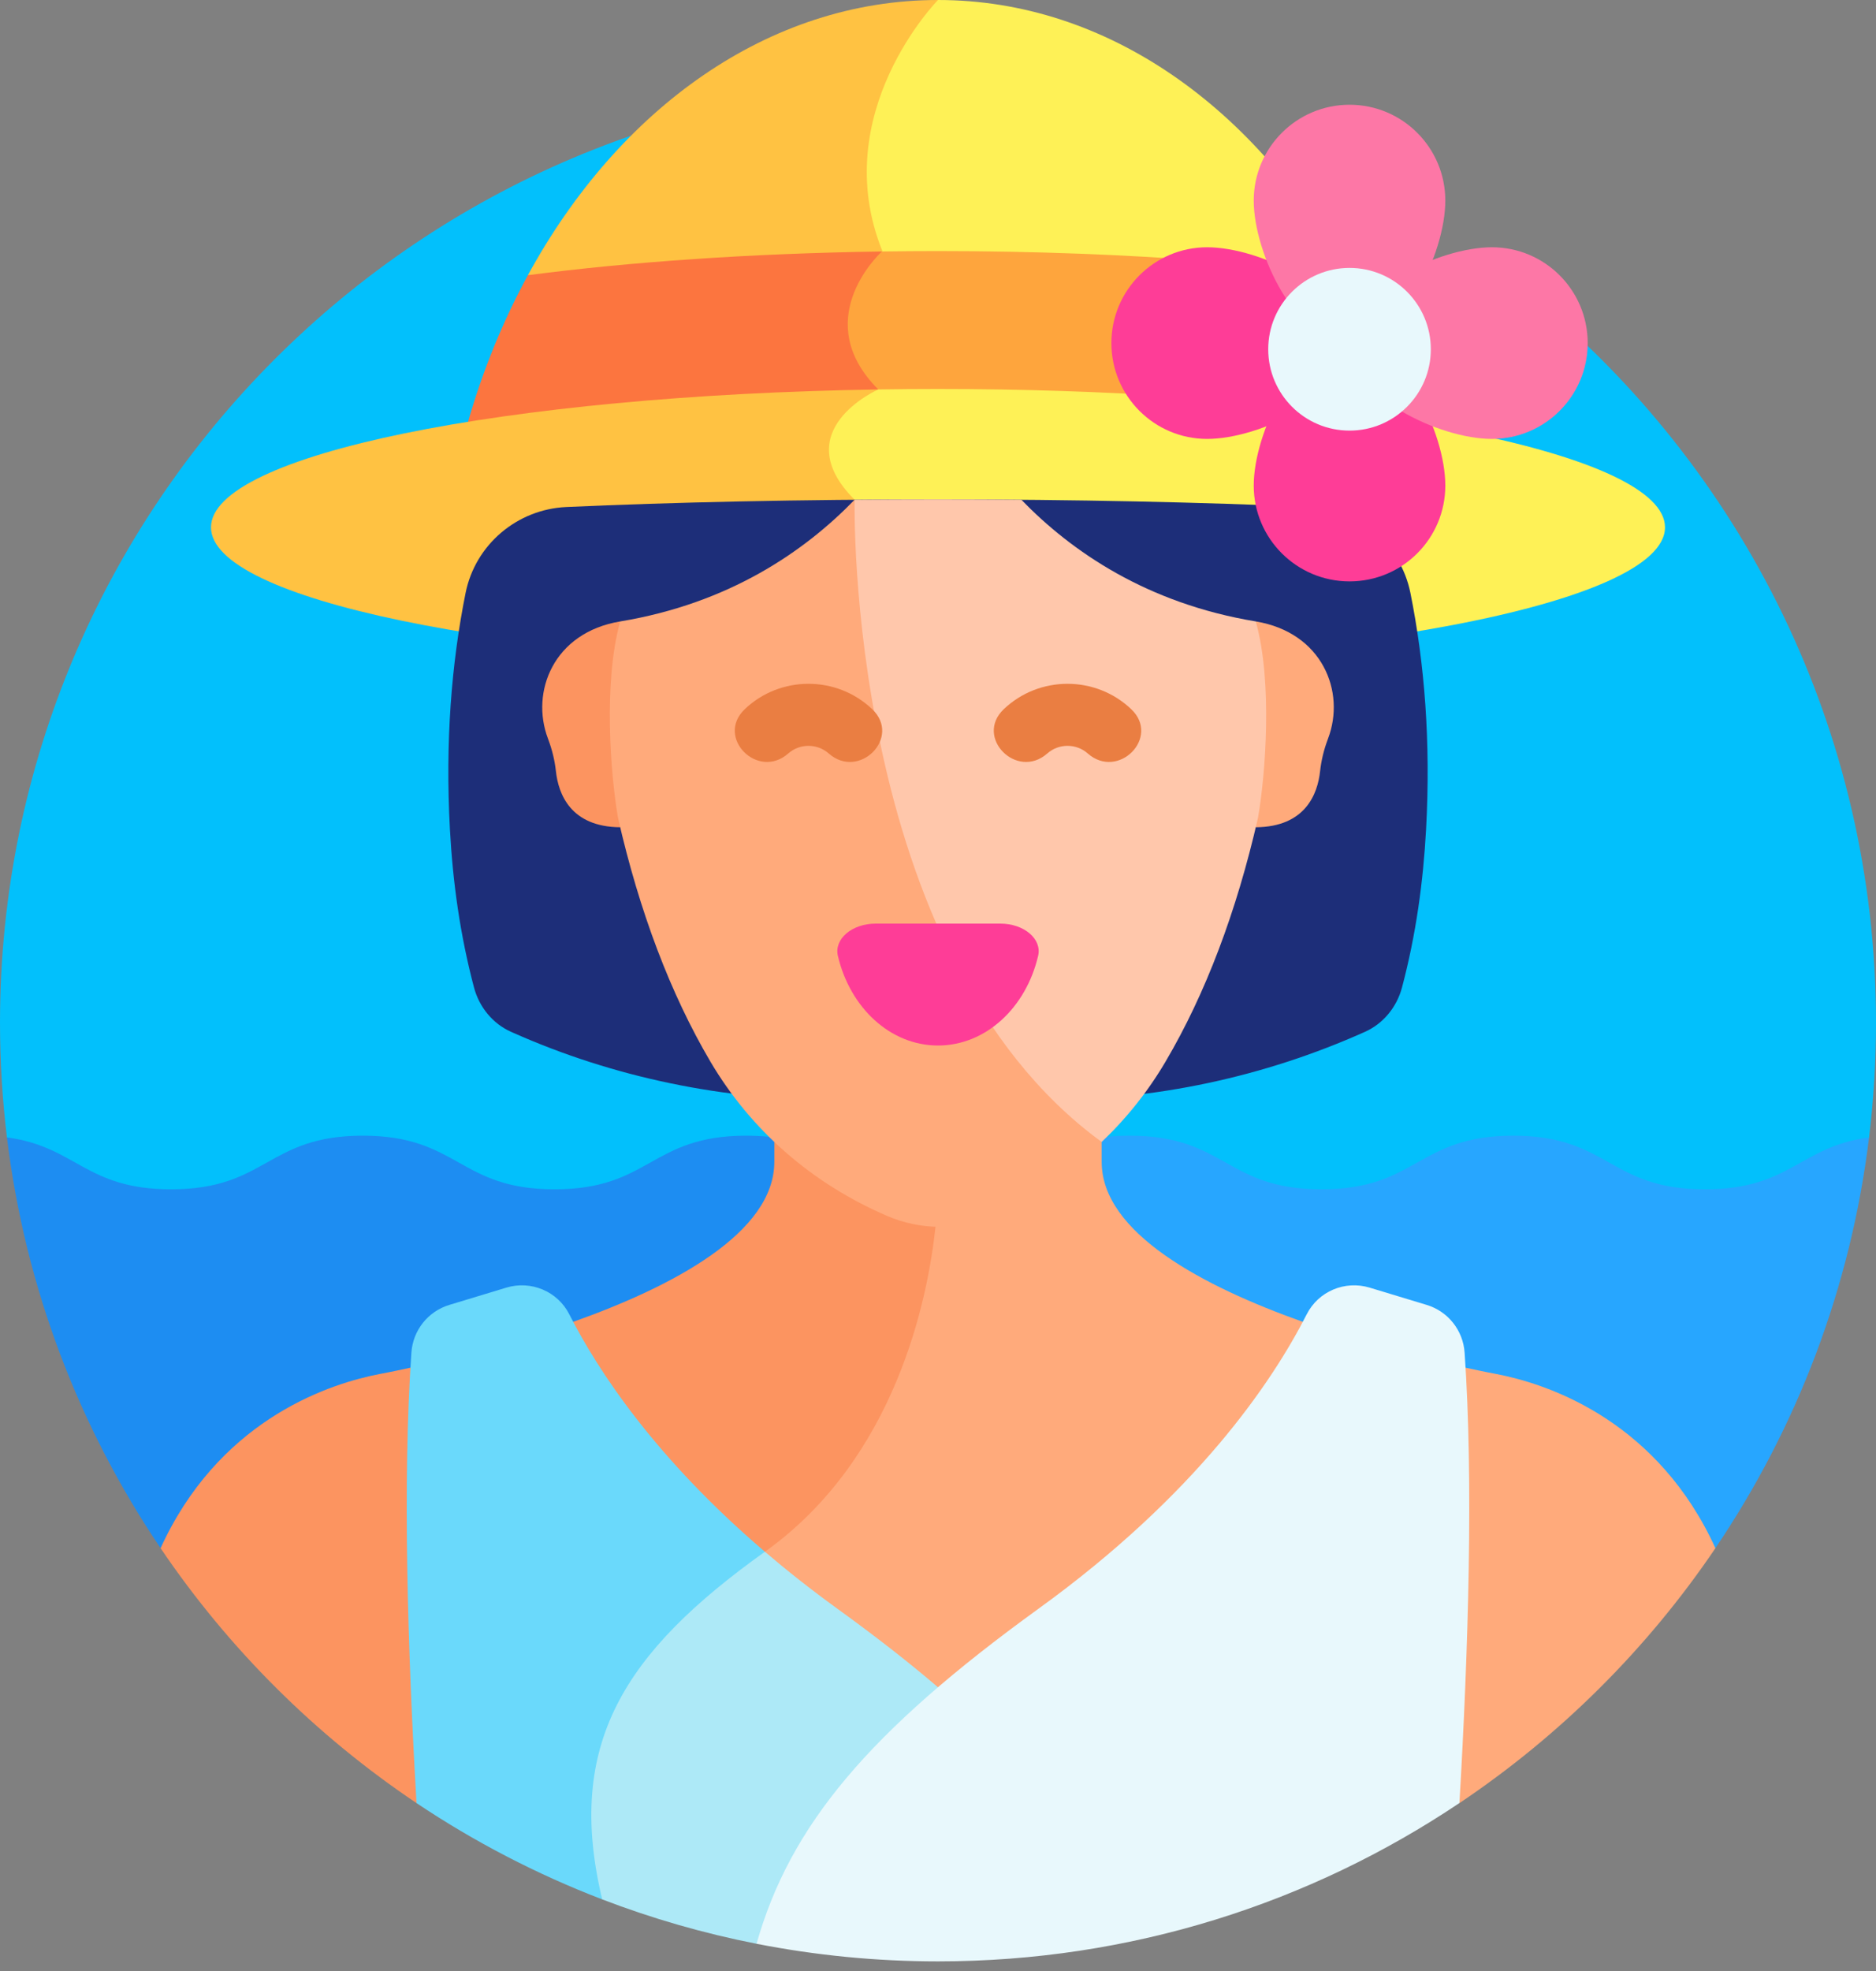 <svg width="40" height="42" viewBox="0 0 40 42" fill="none" xmlns="http://www.w3.org/2000/svg">
<rect x="0" y="0" width="40" height="42" fill="#808080" stroke="none"/>
<path d="M32.647 6.303L28.775 7.443C28.775 7.443 26.813 4.662 25.263 2.497C23.586 2.041 21.822 1.796 20 1.796C8.954 1.796 0 10.75 0 21.796C0 22.622 0.051 23.437 0.148 24.238C0.148 24.238 5.857 33.783 20.134 33.783C34.41 33.783 39.852 24.238 39.852 24.238C39.949 23.437 40 22.622 40 21.796C40 15.548 37.135 9.97 32.647 6.303Z" fill="#02C0FC"/>
<path d="M36.352 25.343C34.308 25.343 34.308 24.2 32.264 24.2C30.22 24.2 30.22 25.343 28.176 25.343C26.132 25.343 26.132 24.2 24.088 24.2C22.044 24.2 22.044 25.343 20 25.343V35.954L36.575 32.99C38.306 30.432 39.46 27.452 39.852 24.237C38.374 24.432 38.178 25.343 36.352 25.343Z" fill="#27A6FF"/>
<path d="M15.912 24.2C13.868 24.2 13.868 25.343 11.824 25.343C9.78 25.343 9.78 24.2 7.736 24.2C5.692 24.2 5.692 25.343 3.648 25.343C1.822 25.343 1.626 24.432 0.148 24.237C0.54 27.452 1.694 30.432 3.424 32.99L20 35.954V25.343C17.956 25.343 17.956 24.2 15.912 24.2Z" fill="#1D8DF2"/>
<path d="M16.51 24.334V24.758C16.51 26.27 14.352 27.41 12.222 28.167C12.222 28.167 11.309 35.949 15.758 34.235C20.206 32.521 21.594 25.01 21.594 25.01L16.51 24.334Z" fill="#FC9460"/>
<path d="M8.751 29.144C8.341 29.234 8.094 29.279 8.094 29.279C7.068 29.476 4.817 30.192 3.535 32.757C3.497 32.833 3.46 32.91 3.424 32.99C4.875 35.134 6.731 36.98 8.881 38.422L11.308 33.783L8.751 29.144Z" fill="#FC9460"/>
<path d="M27.779 28.167C25.648 27.41 23.49 26.27 23.49 24.759C23.49 24.472 23.49 24.405 23.49 24.334L21.349 23.99L19.947 26.141C19.782 27.678 19.104 31.071 16.31 33.066C17.311 36.999 19.947 36.888 19.947 36.888C28.178 35.337 27.779 28.167 27.779 28.167Z" fill="#FFAA7B"/>
<path d="M36.465 32.757C35.183 30.192 32.932 29.476 31.906 29.279C31.906 29.279 31.659 29.234 31.249 29.144L28.451 33.527L31.119 38.422C33.269 36.98 35.125 35.134 36.576 32.99C36.54 32.91 36.503 32.833 36.465 32.757Z" fill="#FFAA7B"/>
<path d="M12.138 28.006C11.889 27.516 11.322 27.279 10.796 27.438L9.578 27.807C9.125 27.945 8.805 28.348 8.772 28.82C8.581 31.547 8.691 35.156 8.881 38.422C10.111 39.245 11.438 39.936 12.84 40.474L16.309 37.243V33.066C13.979 31.076 12.755 29.218 12.138 28.006Z" fill="#6AD9FB"/>
<path d="M20 35.954C19.374 35.418 18.662 34.864 17.853 34.279C17.291 33.872 16.778 33.466 16.309 33.066C13.311 35.207 12.047 37.164 12.84 40.474C13.897 40.879 14.998 41.198 16.132 41.42L20.134 39.596L20 35.954Z" fill="#ADE9F7"/>
<path d="M30.422 27.807L29.203 27.438C28.677 27.279 28.111 27.516 27.862 28.006C27.121 29.461 25.505 31.849 22.146 34.278C18.523 36.899 16.843 38.902 16.131 41.42C17.383 41.665 18.676 41.795 20 41.795C24.115 41.795 27.939 40.552 31.118 38.421C31.309 35.156 31.419 31.547 31.228 28.82C31.195 28.348 30.875 27.945 30.422 27.807Z" fill="#E8F8FC"/>
<path d="M11.256 5.864L20 6.929V0C16.386 0 13.191 2.317 11.256 5.864Z" fill="#FFC242"/>
<path d="M20 0C20 0 17.627 2.411 18.814 5.35C18.814 5.35 18.81 5.354 18.804 5.359L23.931 7.562L28.744 5.864C26.809 2.317 23.614 0 20 0Z" fill="#FEF156"/>
<path d="M18.804 5.359C16.017 5.399 13.436 5.58 11.256 5.864C10.732 6.823 10.301 7.871 9.979 8.988C13.929 10.49 20.424 9.353 20.424 9.353L18.804 5.359Z" fill="#FC753F"/>
<path d="M26.955 9.21L25.818 5.565C24.021 5.427 22.058 5.35 20 5.35C19.597 5.35 19.199 5.353 18.804 5.359C18.681 5.474 17.278 6.849 18.727 8.299C18.727 8.299 18.727 8.299 18.727 8.299H18.727C20.299 9.87 26.955 9.21 26.955 9.21Z" fill="#FEA53D"/>
<path d="M18.727 8.299C10.762 8.422 4.499 9.69 4.499 11.237C4.499 12.767 10.631 14.025 18.478 14.17L20.832 11.052L18.727 8.299Z" fill="#FFC242"/>
<path d="M31.314 9.222V6.929L25.127 8.454C23.522 8.347 21.797 8.289 20 8.289C19.572 8.289 19.147 8.292 18.727 8.299C18.713 8.305 16.749 9.177 18.223 10.65C18.223 10.65 18.19 12.129 18.478 14.171C18.979 14.18 19.486 14.185 20 14.185C28.561 14.185 35.501 12.865 35.501 11.237C35.501 10.458 33.911 9.749 31.314 9.222Z" fill="#FEF156"/>
<path d="M20 10.642C17.07 10.642 14.345 10.702 12.075 10.804C11.025 10.852 10.134 11.605 9.927 12.636C9.626 14.133 9.492 15.804 9.593 17.669C9.655 18.805 9.809 19.916 10.106 21.04C10.218 21.463 10.508 21.813 10.894 21.986L10.937 22.005C13.1 22.967 15.448 23.443 17.815 23.443H22.287C24.632 23.443 26.952 22.949 29.093 21.992C29.098 21.99 29.102 21.988 29.106 21.986C29.492 21.813 29.782 21.463 29.894 21.04C30.191 19.919 30.345 18.803 30.407 17.669C30.508 15.804 30.374 14.133 30.073 12.636C29.866 11.605 28.975 10.851 27.924 10.804C25.655 10.702 22.93 10.642 20 10.642Z" fill="#1D2E79"/>
<path d="M13.225 13.242C11.797 13.478 11.308 14.749 11.683 15.737C11.685 15.744 11.688 15.751 11.69 15.757C11.774 15.98 11.828 16.206 11.853 16.433C11.905 16.916 12.165 17.62 13.224 17.628L14.301 15.704L13.225 13.242Z" fill="#FC9460"/>
<path d="M26.775 13.242L26.776 13.242L25.472 15.404L26.776 17.628C27.835 17.62 28.095 16.916 28.147 16.433C28.172 16.206 28.226 15.98 28.31 15.757C28.312 15.75 28.315 15.744 28.317 15.737C28.695 14.742 28.197 13.477 26.775 13.242Z" fill="#FFAA7B"/>
<path d="M21.593 16.171L18.222 10.649C17.15 11.755 15.542 12.858 13.224 13.242C12.862 14.531 13.016 16.497 13.177 17.427C13.634 19.431 14.297 21.178 15.146 22.62C16.009 24.084 17.314 25.223 18.922 25.913C19.265 26.06 19.632 26.136 20 26.143C20.368 26.136 20.734 26.06 21.077 25.913C21.987 25.523 22.799 24.989 23.489 24.334L21.593 16.171Z" fill="#FFAA7B"/>
<path d="M26.776 13.242C24.458 12.859 22.849 11.755 21.777 10.649C21.195 10.645 20.602 10.642 20 10.642C19.398 10.642 18.805 10.645 18.222 10.649C18.222 10.649 18.011 20.338 23.49 24.334C24.02 23.831 24.479 23.256 24.853 22.62C25.703 21.178 26.365 19.431 26.823 17.427C26.984 16.498 27.137 14.531 26.776 13.242Z" fill="#FFC7AB"/>
<path d="M15.879 15.113C15.25 15.712 16.158 16.629 16.808 16.055C17.052 15.839 17.424 15.839 17.669 16.055C18.318 16.629 19.228 15.713 18.598 15.113C17.841 14.391 16.636 14.39 15.879 15.113Z" fill="#EA7E42"/>
<path d="M21.401 15.113C20.773 15.712 21.681 16.629 22.331 16.055C22.575 15.839 22.948 15.839 23.192 16.055C23.841 16.629 24.751 15.713 24.121 15.113C23.364 14.391 22.159 14.39 21.401 15.113Z" fill="#EA7E42"/>
<path d="M18.674 19.681C18.165 19.681 17.782 20.008 17.865 20.367C18.122 21.469 18.98 22.279 20 22.279C21.02 22.279 21.879 21.469 22.135 20.367C22.219 20.008 21.835 19.681 21.327 19.681H18.674Z" fill="#FE3D97"/>
<path d="M30.817 10.347C30.817 11.475 29.903 12.389 28.775 12.389C27.647 12.389 26.732 11.475 26.732 10.347C26.732 9.219 27.647 7.311 28.775 7.311C29.903 7.311 30.817 9.219 30.817 10.347Z" fill="#FE3D97"/>
<path d="M25.739 5.269C26.867 5.269 28.775 6.183 28.775 7.311C28.775 8.439 26.867 9.353 25.739 9.353C24.611 9.353 23.697 8.439 23.697 7.311C23.697 6.183 24.611 5.269 25.739 5.269Z" fill="#FE3D97"/>
<path d="M30.817 4.275C30.817 5.403 29.903 7.311 28.775 7.311C27.647 7.311 26.732 5.403 26.732 4.275C26.732 3.147 27.647 2.232 28.775 2.232C29.903 2.232 30.817 3.147 30.817 4.275Z" fill="#FD77A6"/>
<path d="M31.811 5.269C32.939 5.269 33.853 6.183 33.853 7.311C33.853 8.439 32.939 9.353 31.811 9.353C30.683 9.353 28.775 8.439 28.775 7.311C28.775 6.183 30.683 5.269 31.811 5.269Z" fill="#FD77A6"/>
<path d="M28.775 9.176C29.732 9.176 30.508 8.4 30.508 7.443C30.508 6.485 29.732 5.709 28.775 5.709C27.817 5.709 27.041 6.485 27.041 7.443C27.041 8.4 27.817 9.176 28.775 9.176Z" fill="#E8F8FC"/>
</svg>
